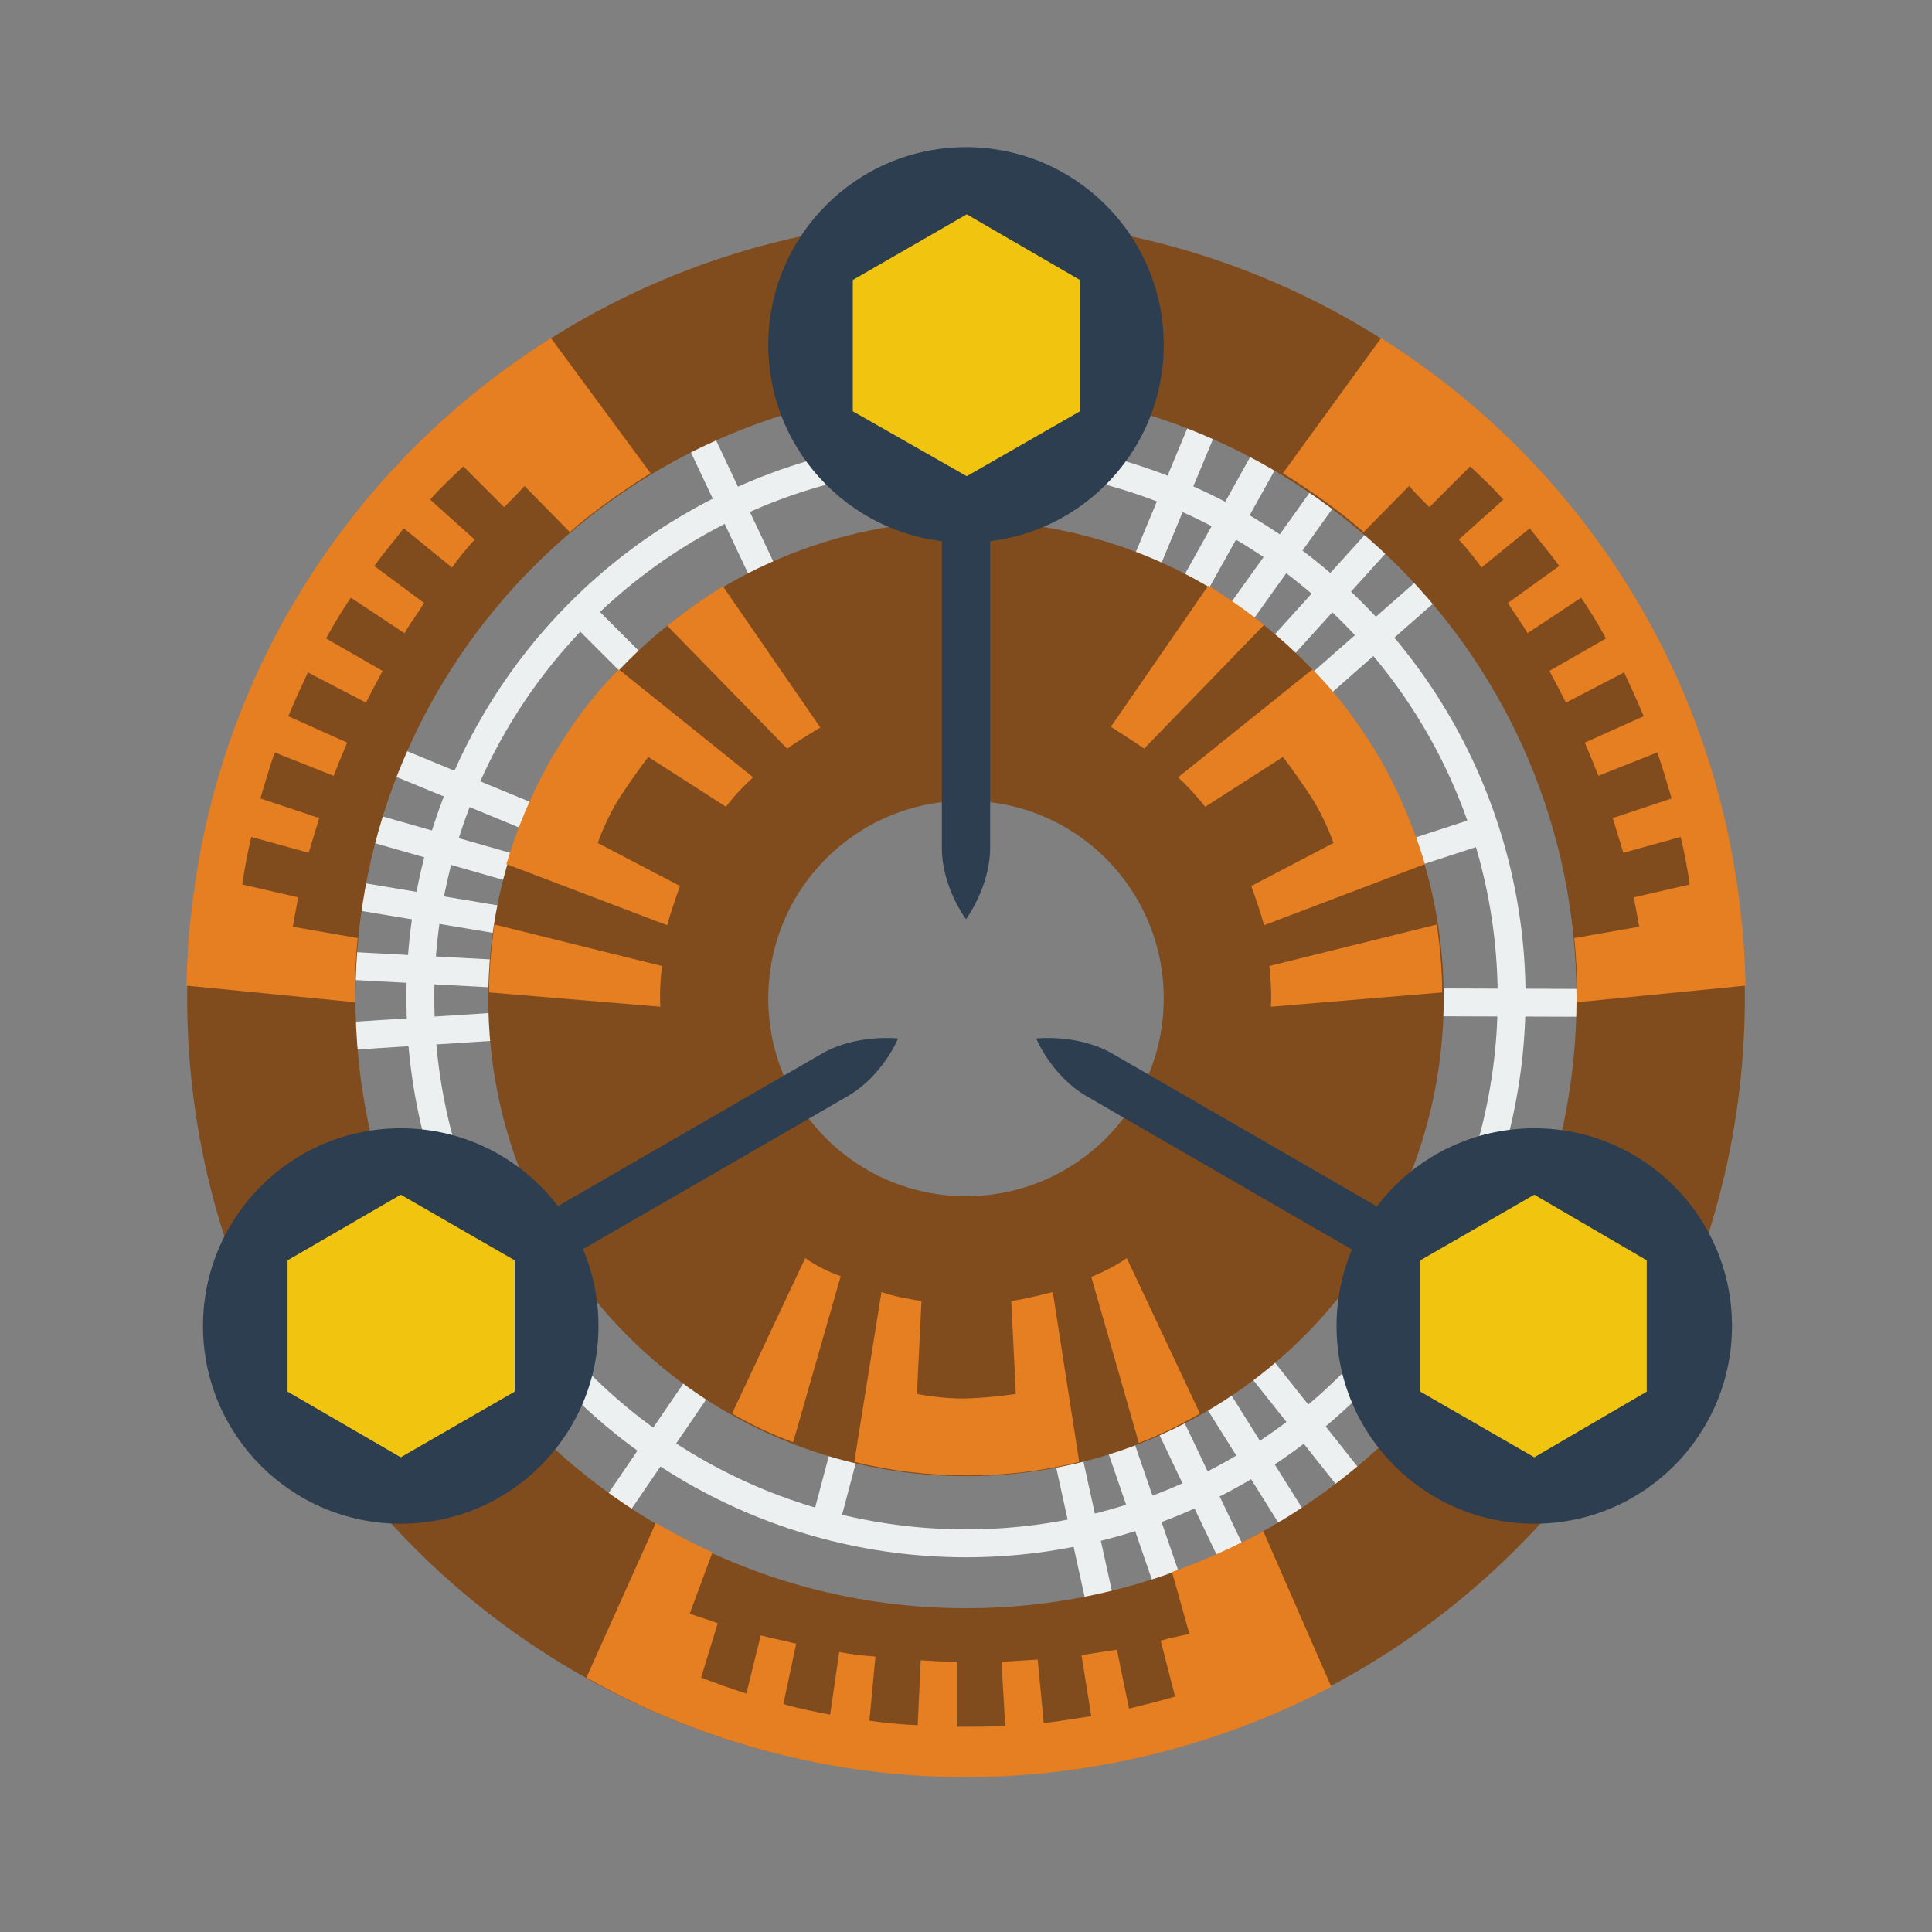 <?xml version="1.0" encoding="utf-8"?>
<!-- Generator: Adobe Illustrator 24.1.3, SVG Export Plug-In . SVG Version: 6.00 Build 0)  -->
<svg version="1.1" id="Layer_1" xmlns="http://www.w3.org/2000/svg" xmlns:xlink="http://www.w3.org/1999/xlink" x="0px" y="0px"
	 viewBox="0 0 256 256" style="enable-background:new 0 0 256 256;" xml:space="preserve">
<rect x="0" y="0" width="256" height="256" fill="#808080" stroke="none"/>
<style type="text/css">
	.st0{display:none;}
	.st1{display:inline;}
	.st2{fill:none;stroke:#ECF0F1;stroke-width:3.694;stroke-miterlimit:3;}
	.st3{fill:#814C1D;}
	.st4{fill:#E67E22;}
	.st5{fill:#2C3E50;}
	.st6{fill:#F1C40F;}
</style>
<g id="PARTS" class="st0">
	<g id="outer1" class="st1">
		<g id="green4">
		</g>
		<g id="green2">
		</g>
		<g id="green1">
		</g>
		<g id="green3">
		</g>
	</g>
</g>
<g id="NEW">
	<g id="White_Lines">
		<g>
			<line class="st2" x1="140.4" y1="187.9" x2="146.8" y2="217"/>
			<line class="st2" x1="146.6" y1="186.1" x2="156.3" y2="214.3"/>
			<line class="st2" x1="90.6" y1="53.6" x2="103.3" y2="80.5"/>
			<line class="st2" x1="152.6" y1="183.7" x2="165.4" y2="210.5"/>
			<line class="st2" x1="158.3" y1="180.6" x2="174.1" y2="205.8"/>
			<line class="st2" x1="163.6" y1="176.8" x2="182.1" y2="200.1"/>
			<line class="st2" x1="76.9" y1="81.1" x2="87.6" y2="91.8"/>
			<line class="st2" x1="185.2" y1="132.8" x2="214.9" y2="132.9"/>
			<line class="st2" x1="182.4" y1="114.6" x2="196.8" y2="109.9"/>
			<line class="st2" x1="170.8" y1="94.3" x2="193.1" y2="74.7"/>
			<line class="st2" x1="166.3" y1="89.7" x2="186.2" y2="67.7"/>
			<line class="st2" x1="161.2" y1="85.7" x2="178.5" y2="61.5"/>
			<line class="st2" x1="155.7" y1="82.2" x2="170.2" y2="56.2"/>
			<line class="st2" x1="149.9" y1="79.4" x2="161.3" y2="52"/>
			<line class="st2" x1="109.3" y1="202.1" x2="113.2" y2="187.4"/>
			<g>
				<g>
					<line class="st2" x1="75.2" y1="110.3" x2="47.8" y2="99"/>
					<line class="st2" x1="73.1" y1="116.5" x2="44.4" y2="108.3"/>
					<line class="st2" x1="71.7" y1="122.8" x2="42.3" y2="117.9"/>
					<line class="st2" x1="70.9" y1="129.3" x2="41.2" y2="127.7"/>
					<line class="st2" x1="70.9" y1="135.7" x2="41.3" y2="137.6"/>
				</g>
			</g>
		</g>
		<line class="st2" x1="95.6" y1="179.2" x2="78.8" y2="203.8"/>
		<circle id="Outline_extérieur-2_1_" class="st2" cx="128" cy="132.2" r="72.3"/>
	</g>
	<g id="Dials">
		<path class="st3" d="M128,29C70.9,29,24.8,75.2,24.8,132.2S70.9,235.4,128,235.4s103.2-46.3,103.2-103.2S185.1,29,128,29z
			 M128,213.1c-44.7,0-80.9-36.2-80.9-80.9S83.3,51.3,128,51.3s80.9,36.2,80.9,80.9S172.7,213.1,128,213.1z"/>
		<path class="st3" d="M128,69c-34.9,0-63.3,28.3-63.3,63.3s28.3,63.3,63.3,63.3s63.3-28.3,63.3-63.3S162.9,69,128,69z M128,158.5
			c-14.5,0-26.2-11.7-26.2-26.2c0-14.5,11.7-26.2,26.2-26.2s26.2,11.7,26.2,26.2C154.2,146.8,142.5,158.5,128,158.5z"/>
	</g>
	<g id="Patterns">
		<g>
			<path class="st4" d="M25.3,121.4c-0.4,3.1-0.5,6.2-0.6,9.2l22.3,2.2c0-2.8,0.1-5.6,0.4-8.5l-8.6-1.5c0.2-1.3,0.5-2.6,0.7-3.9
				l-7.4-1.7c0.3-2.1,0.7-4.2,1.2-6.3l7.6,2.1c0.5-1.6,0.9-3,1.4-4.6l-7.8-2.6c0.6-2,1.2-4.1,1.9-6.1l7.8,3.1c0.6-1.5,1.2-3,1.8-4.4
				l-7.8-3.5c0.8-1.9,1.7-3.9,2.6-5.8l7.7,4c0.7-1.4,1.5-2.9,2.2-4.2l-7.5-4.3c1-1.8,2.1-3.7,3.3-5.4l7.1,4.7c0.8-1.4,1.8-2.7,2.6-4
				L49.6,75c1.2-1.7,2.6-3.3,3.9-5l6.4,5.2c0.9-1.3,1.9-2.5,3-3.7l-5.9-5.3c1.4-1.6,2.9-3,4.4-4.4l5.4,5.4c0.9-0.9,1.8-1.8,2.7-2.8
				l6,6.1c3.3-2.9,6.9-5.4,10.7-7.8L73,44.8C47.1,61.1,28.7,88.7,25.3,121.4z"/>
		</g>
		<g>
			<path class="st4" d="M86,226.5c-2.9-1.3-5.6-2.7-8.3-4.2l9.2-20.5c2.4,1.4,4.9,2.7,7.5,3.9l-3,8.1c1.2,0.5,2.5,0.8,3.7,1.3
				l-2.2,7.2c1.9,0.7,4,1.5,6,2.1l1.9-7.7c1.6,0.4,3.1,0.7,4.7,1.1l-1.7,8c2,0.6,4.2,1,6.2,1.4l1.2-8.3c1.6,0.3,3.1,0.5,4.8,0.6
				l-0.8,8.5c2.1,0.3,4.2,0.5,6.4,0.6l0.4-8.6c1.6,0.1,3.2,0.2,4.8,0.2v8.6c2.1,0,4.2,0,6.4-0.1l-0.5-8.5c1.6-0.1,3.2-0.2,4.8-0.3
				l0.8,8.4c2.1-0.2,4.2-0.6,6.3-0.9l-1.3-8.1c1.6-0.2,3.1-0.5,4.7-0.7l1.6,7.8c2-0.5,4.1-1,6.1-1.6l-1.9-7.4
				c1.3-0.4,2.5-0.6,3.8-0.9l-2.3-8.2c4.2-1.5,8.2-3.3,12.1-5.4l9,20.6C149.1,237.8,116,239.9,86,226.5z"/>
		</g>
		<g>
			<path class="st4" d="M230.7,121.4c0.4,3.1,0.5,6.2,0.6,9.2l-22.3,2.2c0-2.8-0.1-5.6-0.4-8.5l8.6-1.5c-0.2-1.3-0.5-2.6-0.7-3.9
				l7.4-1.7c-0.3-2.1-0.7-4.2-1.2-6.3l-7.6,2.1c-0.5-1.6-0.9-3-1.4-4.6l7.8-2.6c-0.6-2-1.2-4.1-1.9-6.1l-7.8,3.1
				c-0.6-1.5-1.2-3-1.8-4.4l7.8-3.5c-0.8-1.9-1.7-3.9-2.6-5.8l-7.7,4c-0.7-1.4-1.5-2.9-2.2-4.2l7.5-4.3c-1-1.8-2.1-3.7-3.3-5.4
				l-7.1,4.7c-0.8-1.4-1.8-2.7-2.6-4l6.8-4.9c-1.2-1.7-2.6-3.3-3.9-5l-6.4,5.2c-0.9-1.3-1.9-2.5-3-3.7l5.9-5.3
				c-1.4-1.6-2.9-3-4.4-4.4l-5.4,5.4c-0.9-0.9-1.8-1.8-2.7-2.8l-6,6.1c-3.3-2.9-6.9-5.4-10.7-7.8L183,44.8
				C208.9,61.1,227.3,88.7,230.7,121.4z"/>
		</g>
		<g>
			<path class="st4" d="M106.7,166.7L97,187.3c2.6,1.5,5.3,2.8,8.1,3.8l6.3-22C109.7,168.5,108.1,167.7,106.7,166.7z"/>
			<path class="st4" d="M134,172.4l0.6,12.3c0,0-3.2,0.5-6.5,0.6c-3.2,0.1-6.6-0.6-6.6-0.6l0.6-12.3c-1.8-0.3-3.6-0.6-5.3-1.2
				l-3.6,22.5c4.8,1.2,9.8,1.8,15,1.8c5.1,0,10.1-0.6,14.8-1.8l-3.5-22.5C137.6,171.7,135.8,172.1,134,172.4z"/>
			<path class="st4" d="M144.6,169.2l6.3,22c2.9-1.1,5.5-2.4,8.1-3.9l-9.7-20.6C147.9,167.7,146.3,168.5,144.6,169.2z"/>
		</g>
		<g>
			<path class="st4" d="M168.4,133.4l22.7-1.9c0-3-0.3-5.9-0.7-9l-22.2,5.5C168.4,129.9,168.5,131.7,168.4,133.4z"/>
			<path class="st4" d="M159.7,106.9l10.3-6.6c0,0,2,2.6,3.8,5.4s2.9,6,2.9,6l-10.9,5.7c0.6,1.7,1.2,3.4,1.7,5.2l21.3-8.1
				c-1.4-4.7-3.3-9.3-5.9-13.9c-2.6-4.4-5.5-8.4-9-11.9l-17.8,14.3C157.3,104.1,158.5,105.4,159.7,106.9z"/>
			<path class="st4" d="M151.6,99.2l15.9-16.4c-2.4-1.9-4.8-3.6-7.4-5.2l-12.9,18.7C148.7,97.3,150.2,98.2,151.6,99.2z"/>
		</g>
		<g>
			<path class="st4" d="M87.5,133.4l-22.7-1.9c0-3,0.3-5.9,0.7-9l22.2,5.5C87.5,129.9,87.4,131.7,87.5,133.4z"/>
			<path class="st4" d="M96.2,106.9l-10.3-6.6c0,0-2,2.6-3.8,5.4s-2.9,6-2.9,6l10.9,5.7c-0.6,1.7-1.2,3.4-1.7,5.2l-21.3-8.1
				c1.4-4.7,3.3-9.3,5.9-13.9c2.6-4.4,5.5-8.4,9-11.9l17.8,14.3C98.6,104.1,97.3,105.4,96.2,106.9z"/>
			<path class="st4" d="M104.3,99.2L88.4,82.9c2.4-1.9,4.8-3.6,7.4-5.2l12.9,18.7C107.2,97.3,105.7,98.2,104.3,99.2z"/>
		</g>
	</g>
	<g id="Crystals">
		<g>
			<circle id="Outline_extérieur-2_3_" class="st5" cx="128" cy="45.7" r="26.2"/>
			<g>
				<path class="st5" d="M124.8,57.3c0,0,0,49.7,0,55s3.2,9.5,3.2,9.5s3.2-4.3,3.2-9.5c0-5.4,0-55,0-55H124.8z"/>
			</g>
			<polygon class="st6" points="128.1,28.4 113,37.1 113,54.5 128.1,63.1 143.1,54.5 143.1,37.1 			"/>
		</g>
		<g>
			<circle id="Outline_extérieur-2_4_" class="st5" cx="203.3" cy="175.7" r="26.2"/>
			<g>
				<path class="st5" d="M191.5,172.7c0,0-43-24.8-47.6-27.5c-4.6-2.7-6.6-7.6-6.6-7.6s5.4-0.6,9.9,1.9c4.7,2.7,47.6,27.5,47.6,27.5
					L191.5,172.7z"/>
			</g>
			<polygon class="st6" points="203.3,158.3 188.2,167 188.2,184.4 203.3,193.1 218.2,184.4 218.2,167 			"/>
		</g>
		<g>
			<circle id="Outline_extérieur-2_11_" class="st5" cx="53.1" cy="175.7" r="26.2"/>
			<g>
				<path class="st5" d="M64.8,172.7c0,0,43-24.8,47.6-27.5s6.6-7.6,6.6-7.6s-5.4-0.6-9.9,1.9c-4.7,2.7-47.6,27.5-47.6,27.5
					L64.8,172.7z"/>
			</g>
			<polygon class="st6" points="53.1,158.3 38.1,167 38.1,184.4 53.1,193.1 68.2,184.4 68.2,167 			"/>
		</g>
	</g>
</g>
</svg>
